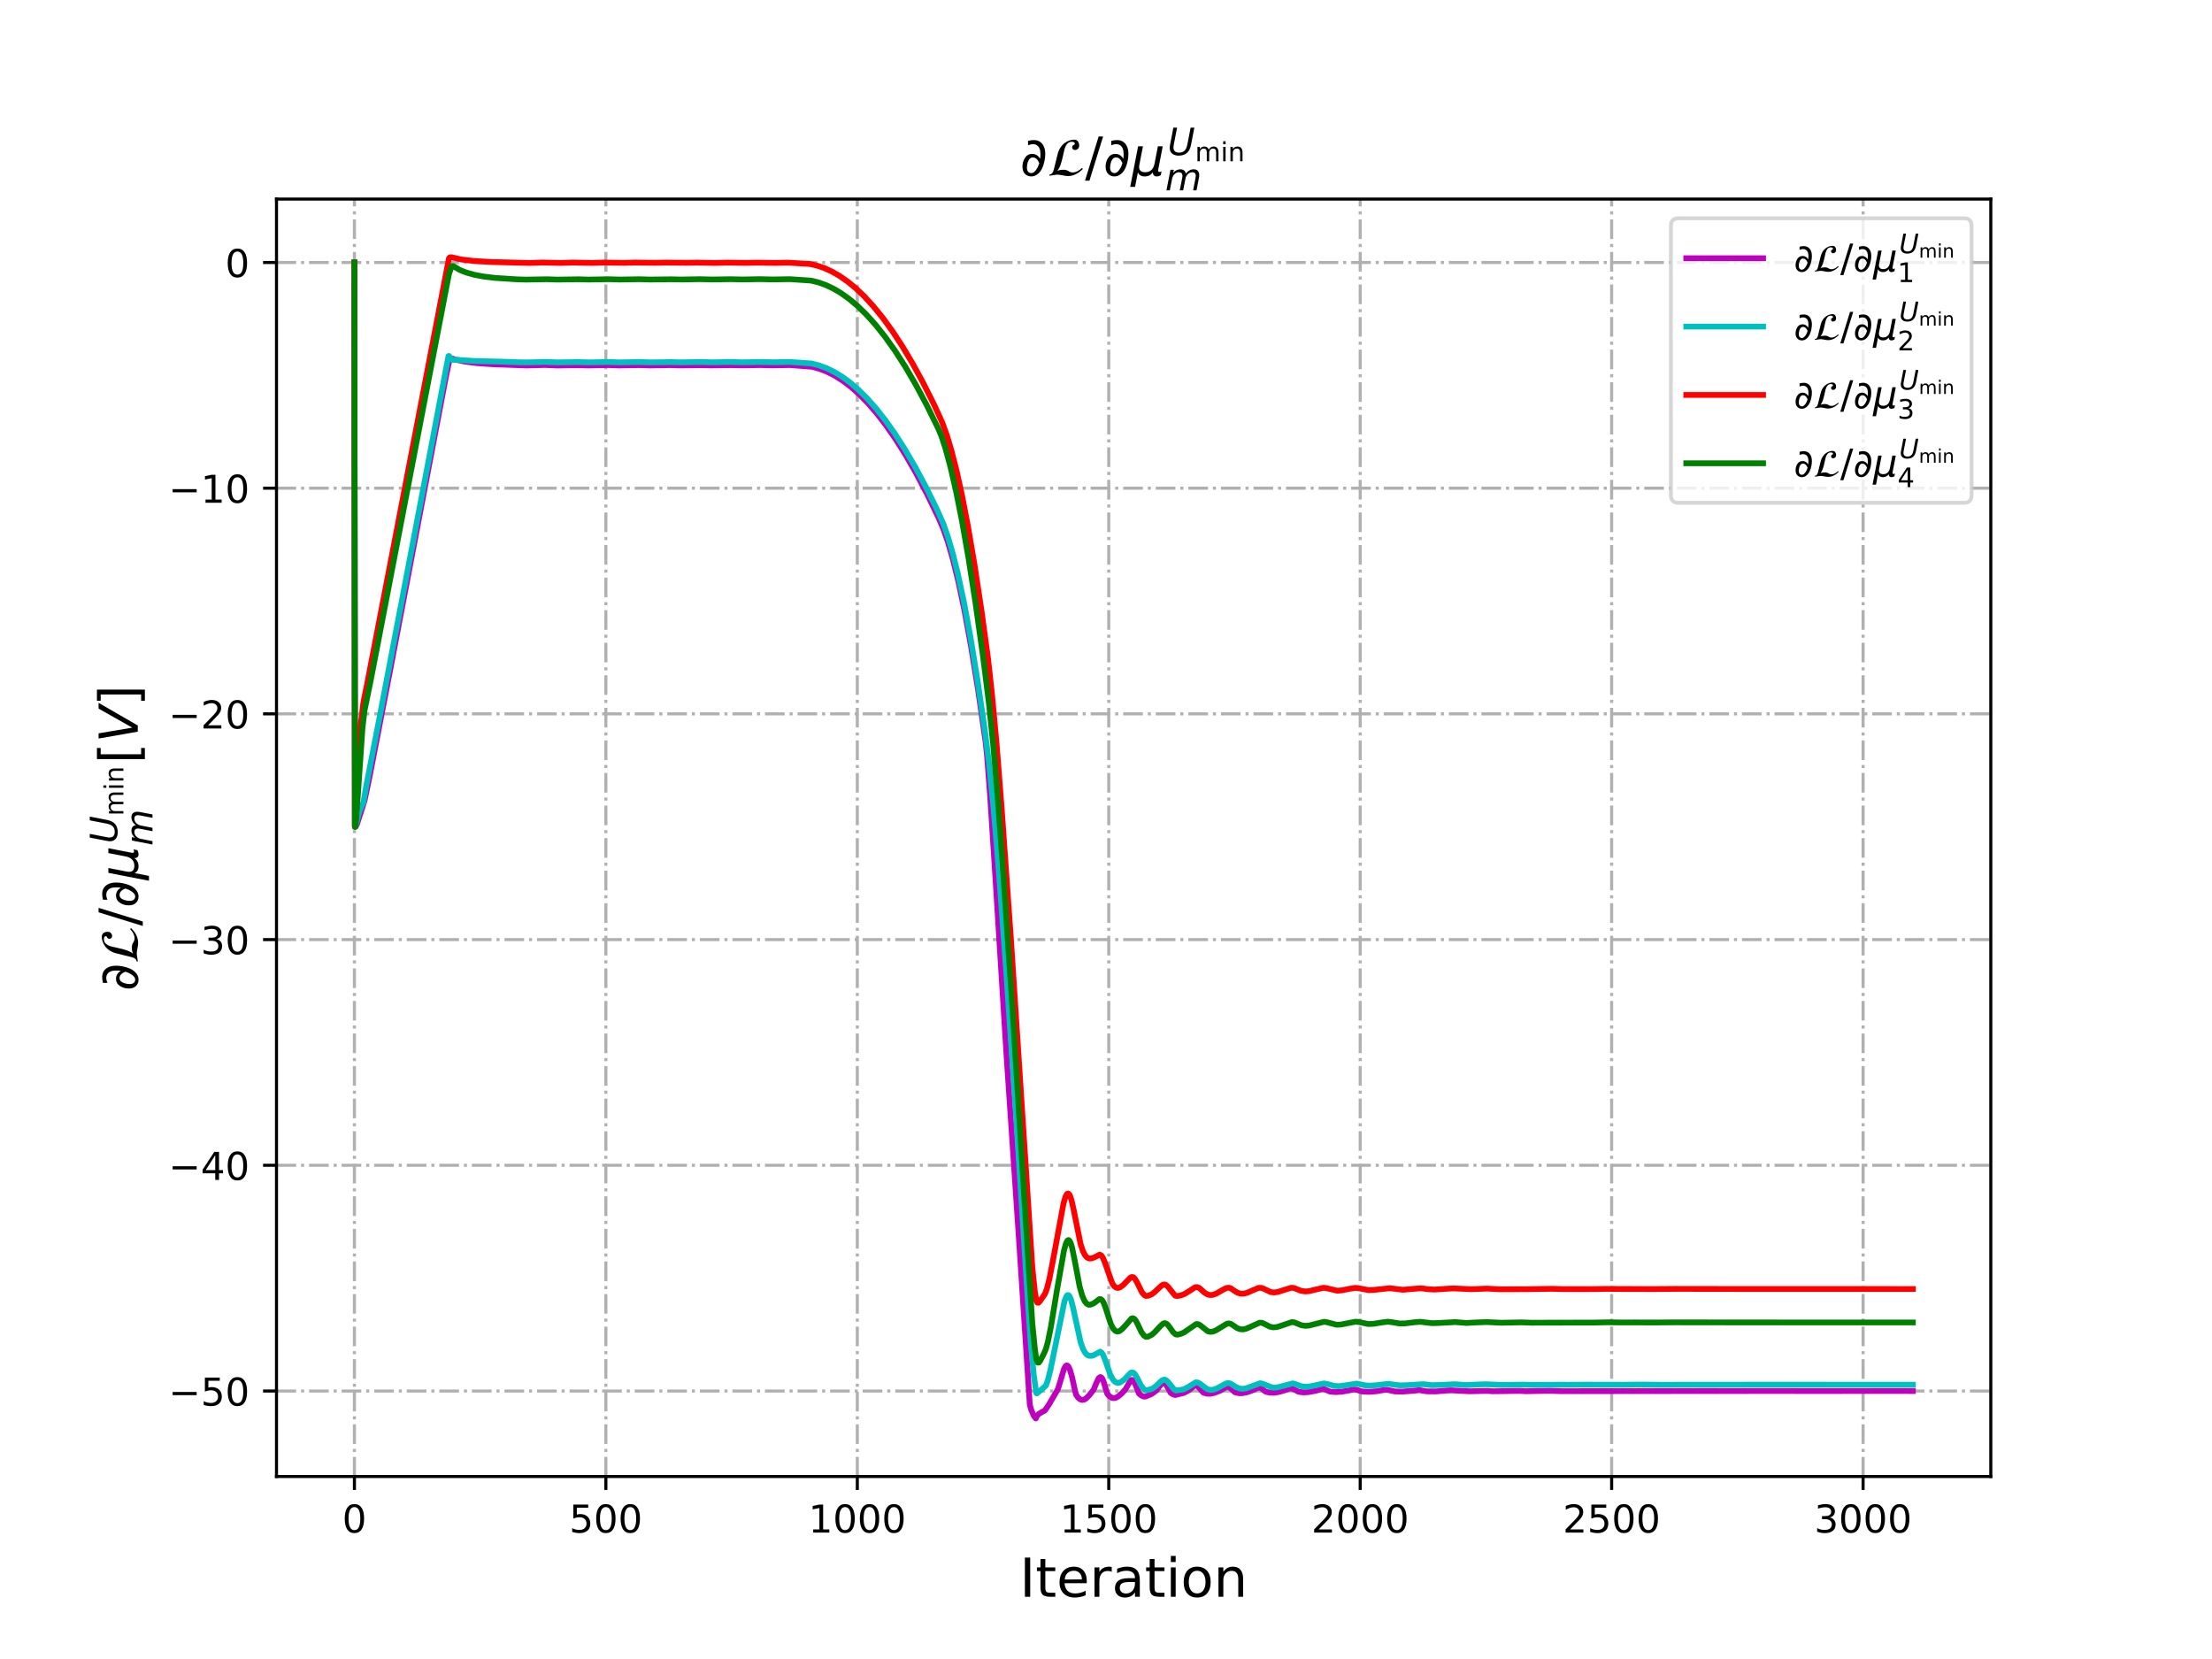 <?xml version="1.0" encoding="utf-8" standalone="no"?>
<!DOCTYPE svg PUBLIC "-//W3C//DTD SVG 1.1//EN"
  "http://www.w3.org/Graphics/SVG/1.1/DTD/svg11.dtd">
<!-- Created with matplotlib (http://matplotlib.org/) -->
<svg height="432pt" version="1.1" viewBox="0 0 576 432" width="576pt" xmlns="http://www.w3.org/2000/svg" xmlns:xlink="http://www.w3.org/1999/xlink">
 <defs>
  <style type="text/css">
*{stroke-linecap:butt;stroke-linejoin:round;}
  </style>
 </defs>
 <g id="figure_1">
  <g id="patch_1">
   <path d="M 0 432 
L 576 432 
L 576 0 
L 0 0 
z
" style="fill:#ffffff;"/>
  </g>
  <g id="axes_1">
   <g id="patch_2">
    <path d="M 72 384.48 
L 518.4 384.48 
L 518.4 51.84 
L 72 51.84 
z
" style="fill:#ffffff;"/>
   </g>
   <g id="matplotlib.axis_1">
    <g id="xtick_1">
     <g id="line2d_1">
      <path clip-path="url(#p78c6c0360f)" d="M 92.291 384.48 
L 92.291 51.84 
" style="fill:none;stroke:#b0b0b0;stroke-dasharray:5.12,1.28,0.8,1.28;stroke-dashoffset:0;stroke-width:0.8;"/>
     </g>
     <g id="line2d_2">
      <defs>
       <path d="M 0 0 
L 0 3.5 
" id="m668cb72a82" style="stroke:#000000;stroke-width:0.8;"/>
      </defs>
      <g>
       <use style="stroke:#000000;stroke-width:0.8;" x="92.291" xlink:href="#m668cb72a82" y="384.48"/>
      </g>
     </g>
     <g id="text_1">
      <!-- 0 -->
      <defs>
       <path d="M 31.781 66.406 
Q 24.172 66.406 20.328 58.906 
Q 16.5 51.422 16.5 36.375 
Q 16.5 21.391 20.328 13.891 
Q 24.172 6.391 31.781 6.391 
Q 39.453 6.391 43.281 13.891 
Q 47.125 21.391 47.125 36.375 
Q 47.125 51.422 43.281 58.906 
Q 39.453 66.406 31.781 66.406 
z
M 31.781 74.219 
Q 44.047 74.219 50.516 64.516 
Q 56.984 54.828 56.984 36.375 
Q 56.984 17.969 50.516 8.266 
Q 44.047 -1.422 31.781 -1.422 
Q 19.531 -1.422 13.062 8.266 
Q 6.594 17.969 6.594 36.375 
Q 6.594 54.828 13.062 64.516 
Q 19.531 74.219 31.781 74.219 
z
" id="DejaVuSans-30"/>
      </defs>
      <g transform="translate(89.11 399.078)scale(0.1 -0.1)">
       <use xlink:href="#DejaVuSans-30"/>
      </g>
     </g>
    </g>
    <g id="xtick_2">
     <g id="line2d_3">
      <path clip-path="url(#p78c6c0360f)" d="M 157.767 384.48 
L 157.767 51.84 
" style="fill:none;stroke:#b0b0b0;stroke-dasharray:5.12,1.28,0.8,1.28;stroke-dashoffset:0;stroke-width:0.8;"/>
     </g>
     <g id="line2d_4">
      <g>
       <use style="stroke:#000000;stroke-width:0.8;" x="157.767" xlink:href="#m668cb72a82" y="384.48"/>
      </g>
     </g>
     <g id="text_2">
      <!-- 500 -->
      <defs>
       <path d="M 10.797 72.906 
L 49.516 72.906 
L 49.516 64.594 
L 19.828 64.594 
L 19.828 46.734 
Q 21.969 47.469 24.109 47.828 
Q 26.266 48.188 28.422 48.188 
Q 40.625 48.188 47.75 41.5 
Q 54.891 34.812 54.891 23.391 
Q 54.891 11.625 47.562 5.094 
Q 40.234 -1.422 26.906 -1.422 
Q 22.312 -1.422 17.547 -0.641 
Q 12.797 0.141 7.719 1.703 
L 7.719 11.625 
Q 12.109 9.234 16.797 8.062 
Q 21.484 6.891 26.703 6.891 
Q 35.156 6.891 40.078 11.328 
Q 45.016 15.766 45.016 23.391 
Q 45.016 31 40.078 35.438 
Q 35.156 39.891 26.703 39.891 
Q 22.75 39.891 18.812 39.016 
Q 14.891 38.141 10.797 36.281 
z
" id="DejaVuSans-35"/>
      </defs>
      <g transform="translate(148.223 399.078)scale(0.1 -0.1)">
       <use xlink:href="#DejaVuSans-35"/>
       <use x="63.623" xlink:href="#DejaVuSans-30"/>
       <use x="127.246" xlink:href="#DejaVuSans-30"/>
      </g>
     </g>
    </g>
    <g id="xtick_3">
     <g id="line2d_5">
      <path clip-path="url(#p78c6c0360f)" d="M 223.242 384.48 
L 223.242 51.84 
" style="fill:none;stroke:#b0b0b0;stroke-dasharray:5.12,1.28,0.8,1.28;stroke-dashoffset:0;stroke-width:0.8;"/>
     </g>
     <g id="line2d_6">
      <g>
       <use style="stroke:#000000;stroke-width:0.8;" x="223.242" xlink:href="#m668cb72a82" y="384.48"/>
      </g>
     </g>
     <g id="text_3">
      <!-- 1000 -->
      <defs>
       <path d="M 12.406 8.297 
L 28.516 8.297 
L 28.516 63.922 
L 10.984 60.406 
L 10.984 69.391 
L 28.422 72.906 
L 38.281 72.906 
L 38.281 8.297 
L 54.391 8.297 
L 54.391 0 
L 12.406 0 
z
" id="DejaVuSans-31"/>
      </defs>
      <g transform="translate(210.517 399.078)scale(0.1 -0.1)">
       <use xlink:href="#DejaVuSans-31"/>
       <use x="63.623" xlink:href="#DejaVuSans-30"/>
       <use x="127.246" xlink:href="#DejaVuSans-30"/>
       <use x="190.869" xlink:href="#DejaVuSans-30"/>
      </g>
     </g>
    </g>
    <g id="xtick_4">
     <g id="line2d_7">
      <path clip-path="url(#p78c6c0360f)" d="M 288.718 384.48 
L 288.718 51.84 
" style="fill:none;stroke:#b0b0b0;stroke-dasharray:5.12,1.28,0.8,1.28;stroke-dashoffset:0;stroke-width:0.8;"/>
     </g>
     <g id="line2d_8">
      <g>
       <use style="stroke:#000000;stroke-width:0.8;" x="288.718" xlink:href="#m668cb72a82" y="384.48"/>
      </g>
     </g>
     <g id="text_4">
      <!-- 1500 -->
      <g transform="translate(275.993 399.078)scale(0.1 -0.1)">
       <use xlink:href="#DejaVuSans-31"/>
       <use x="63.623" xlink:href="#DejaVuSans-35"/>
       <use x="127.246" xlink:href="#DejaVuSans-30"/>
       <use x="190.869" xlink:href="#DejaVuSans-30"/>
      </g>
     </g>
    </g>
    <g id="xtick_5">
     <g id="line2d_9">
      <path clip-path="url(#p78c6c0360f)" d="M 354.194 384.48 
L 354.194 51.84 
" style="fill:none;stroke:#b0b0b0;stroke-dasharray:5.12,1.28,0.8,1.28;stroke-dashoffset:0;stroke-width:0.8;"/>
     </g>
     <g id="line2d_10">
      <g>
       <use style="stroke:#000000;stroke-width:0.8;" x="354.194" xlink:href="#m668cb72a82" y="384.48"/>
      </g>
     </g>
     <g id="text_5">
      <!-- 2000 -->
      <defs>
       <path d="M 19.188 8.297 
L 53.609 8.297 
L 53.609 0 
L 7.328 0 
L 7.328 8.297 
Q 12.938 14.109 22.625 23.891 
Q 32.328 33.688 34.812 36.531 
Q 39.547 41.844 41.422 45.531 
Q 43.312 49.219 43.312 52.781 
Q 43.312 58.594 39.234 62.25 
Q 35.156 65.922 28.609 65.922 
Q 23.969 65.922 18.812 64.312 
Q 13.672 62.703 7.812 59.422 
L 7.812 69.391 
Q 13.766 71.781 18.938 73 
Q 24.125 74.219 28.422 74.219 
Q 39.75 74.219 46.484 68.547 
Q 53.219 62.891 53.219 53.422 
Q 53.219 48.922 51.531 44.891 
Q 49.859 40.875 45.406 35.406 
Q 44.188 33.984 37.641 27.219 
Q 31.109 20.453 19.188 8.297 
z
" id="DejaVuSans-32"/>
      </defs>
      <g transform="translate(341.469 399.078)scale(0.1 -0.1)">
       <use xlink:href="#DejaVuSans-32"/>
       <use x="63.623" xlink:href="#DejaVuSans-30"/>
       <use x="127.246" xlink:href="#DejaVuSans-30"/>
       <use x="190.869" xlink:href="#DejaVuSans-30"/>
      </g>
     </g>
    </g>
    <g id="xtick_6">
     <g id="line2d_11">
      <path clip-path="url(#p78c6c0360f)" d="M 419.669 384.48 
L 419.669 51.84 
" style="fill:none;stroke:#b0b0b0;stroke-dasharray:5.12,1.28,0.8,1.28;stroke-dashoffset:0;stroke-width:0.8;"/>
     </g>
     <g id="line2d_12">
      <g>
       <use style="stroke:#000000;stroke-width:0.8;" x="419.669" xlink:href="#m668cb72a82" y="384.48"/>
      </g>
     </g>
     <g id="text_6">
      <!-- 2500 -->
      <g transform="translate(406.944 399.078)scale(0.1 -0.1)">
       <use xlink:href="#DejaVuSans-32"/>
       <use x="63.623" xlink:href="#DejaVuSans-35"/>
       <use x="127.246" xlink:href="#DejaVuSans-30"/>
       <use x="190.869" xlink:href="#DejaVuSans-30"/>
      </g>
     </g>
    </g>
    <g id="xtick_7">
     <g id="line2d_13">
      <path clip-path="url(#p78c6c0360f)" d="M 485.145 384.48 
L 485.145 51.84 
" style="fill:none;stroke:#b0b0b0;stroke-dasharray:5.12,1.28,0.8,1.28;stroke-dashoffset:0;stroke-width:0.8;"/>
     </g>
     <g id="line2d_14">
      <g>
       <use style="stroke:#000000;stroke-width:0.8;" x="485.145" xlink:href="#m668cb72a82" y="384.48"/>
      </g>
     </g>
     <g id="text_7">
      <!-- 3000 -->
      <defs>
       <path d="M 40.578 39.312 
Q 47.656 37.797 51.625 33 
Q 55.609 28.219 55.609 21.188 
Q 55.609 10.406 48.188 4.484 
Q 40.766 -1.422 27.094 -1.422 
Q 22.516 -1.422 17.656 -0.516 
Q 12.797 0.391 7.625 2.203 
L 7.625 11.719 
Q 11.719 9.328 16.594 8.109 
Q 21.484 6.891 26.812 6.891 
Q 36.078 6.891 40.938 10.547 
Q 45.797 14.203 45.797 21.188 
Q 45.797 27.641 41.281 31.266 
Q 36.766 34.906 28.719 34.906 
L 20.219 34.906 
L 20.219 43.016 
L 29.109 43.016 
Q 36.375 43.016 40.234 45.922 
Q 44.094 48.828 44.094 54.297 
Q 44.094 59.906 40.109 62.906 
Q 36.141 65.922 28.719 65.922 
Q 24.656 65.922 20.016 65.031 
Q 15.375 64.156 9.812 62.312 
L 9.812 71.094 
Q 15.438 72.656 20.344 73.438 
Q 25.25 74.219 29.594 74.219 
Q 40.828 74.219 47.359 69.109 
Q 53.906 64.016 53.906 55.328 
Q 53.906 49.266 50.438 45.094 
Q 46.969 40.922 40.578 39.312 
z
" id="DejaVuSans-33"/>
      </defs>
      <g transform="translate(472.42 399.078)scale(0.1 -0.1)">
       <use xlink:href="#DejaVuSans-33"/>
       <use x="63.623" xlink:href="#DejaVuSans-30"/>
       <use x="127.246" xlink:href="#DejaVuSans-30"/>
       <use x="190.869" xlink:href="#DejaVuSans-30"/>
      </g>
     </g>
    </g>
    <g id="text_8">
     <!-- Iteration -->
     <defs>
      <path d="M 9.812 72.906 
L 19.672 72.906 
L 19.672 0 
L 9.812 0 
z
" id="DejaVuSans-49"/>
      <path d="M 18.312 70.219 
L 18.312 54.688 
L 36.812 54.688 
L 36.812 47.703 
L 18.312 47.703 
L 18.312 18.016 
Q 18.312 11.328 20.141 9.422 
Q 21.969 7.516 27.594 7.516 
L 36.812 7.516 
L 36.812 0 
L 27.594 0 
Q 17.188 0 13.234 3.875 
Q 9.281 7.766 9.281 18.016 
L 9.281 47.703 
L 2.688 47.703 
L 2.688 54.688 
L 9.281 54.688 
L 9.281 70.219 
z
" id="DejaVuSans-74"/>
      <path d="M 56.203 29.594 
L 56.203 25.203 
L 14.891 25.203 
Q 15.484 15.922 20.484 11.062 
Q 25.484 6.203 34.422 6.203 
Q 39.594 6.203 44.453 7.469 
Q 49.312 8.734 54.109 11.281 
L 54.109 2.781 
Q 49.266 0.734 44.188 -0.344 
Q 39.109 -1.422 33.891 -1.422 
Q 20.797 -1.422 13.156 6.188 
Q 5.516 13.812 5.516 26.812 
Q 5.516 40.234 12.766 48.109 
Q 20.016 56 32.328 56 
Q 43.359 56 49.781 48.891 
Q 56.203 41.797 56.203 29.594 
z
M 47.219 32.234 
Q 47.125 39.594 43.094 43.984 
Q 39.062 48.391 32.422 48.391 
Q 24.906 48.391 20.391 44.141 
Q 15.875 39.891 15.188 32.172 
z
" id="DejaVuSans-65"/>
      <path d="M 41.109 46.297 
Q 39.594 47.172 37.812 47.578 
Q 36.031 48 33.891 48 
Q 26.266 48 22.188 43.047 
Q 18.109 38.094 18.109 28.812 
L 18.109 0 
L 9.078 0 
L 9.078 54.688 
L 18.109 54.688 
L 18.109 46.188 
Q 20.953 51.172 25.484 53.578 
Q 30.031 56 36.531 56 
Q 37.453 56 38.578 55.875 
Q 39.703 55.766 41.062 55.516 
z
" id="DejaVuSans-72"/>
      <path d="M 34.281 27.484 
Q 23.391 27.484 19.188 25 
Q 14.984 22.516 14.984 16.5 
Q 14.984 11.719 18.141 8.906 
Q 21.297 6.109 26.703 6.109 
Q 34.188 6.109 38.703 11.406 
Q 43.219 16.703 43.219 25.484 
L 43.219 27.484 
z
M 52.203 31.203 
L 52.203 0 
L 43.219 0 
L 43.219 8.297 
Q 40.141 3.328 35.547 0.953 
Q 30.953 -1.422 24.312 -1.422 
Q 15.922 -1.422 10.953 3.297 
Q 6 8.016 6 15.922 
Q 6 25.141 12.172 29.828 
Q 18.359 34.516 30.609 34.516 
L 43.219 34.516 
L 43.219 35.406 
Q 43.219 41.609 39.141 45 
Q 35.062 48.391 27.688 48.391 
Q 23 48.391 18.547 47.266 
Q 14.109 46.141 10.016 43.891 
L 10.016 52.203 
Q 14.938 54.109 19.578 55.047 
Q 24.219 56 28.609 56 
Q 40.484 56 46.344 49.844 
Q 52.203 43.703 52.203 31.203 
z
" id="DejaVuSans-61"/>
      <path d="M 9.422 54.688 
L 18.406 54.688 
L 18.406 0 
L 9.422 0 
z
M 9.422 75.984 
L 18.406 75.984 
L 18.406 64.594 
L 9.422 64.594 
z
" id="DejaVuSans-69"/>
      <path d="M 30.609 48.391 
Q 23.391 48.391 19.188 42.75 
Q 14.984 37.109 14.984 27.297 
Q 14.984 17.484 19.156 11.844 
Q 23.344 6.203 30.609 6.203 
Q 37.797 6.203 41.984 11.859 
Q 46.188 17.531 46.188 27.297 
Q 46.188 37.016 41.984 42.703 
Q 37.797 48.391 30.609 48.391 
z
M 30.609 56 
Q 42.328 56 49.016 48.375 
Q 55.719 40.766 55.719 27.297 
Q 55.719 13.875 49.016 6.219 
Q 42.328 -1.422 30.609 -1.422 
Q 18.844 -1.422 12.172 6.219 
Q 5.516 13.875 5.516 27.297 
Q 5.516 40.766 12.172 48.375 
Q 18.844 56 30.609 56 
z
" id="DejaVuSans-6f"/>
      <path d="M 54.891 33.016 
L 54.891 0 
L 45.906 0 
L 45.906 32.719 
Q 45.906 40.484 42.875 44.328 
Q 39.844 48.188 33.797 48.188 
Q 26.516 48.188 22.312 43.547 
Q 18.109 38.922 18.109 30.906 
L 18.109 0 
L 9.078 0 
L 9.078 54.688 
L 18.109 54.688 
L 18.109 46.188 
Q 21.344 51.125 25.703 53.562 
Q 30.078 56 35.797 56 
Q 45.219 56 50.047 50.172 
Q 54.891 44.344 54.891 33.016 
z
" id="DejaVuSans-6e"/>
     </defs>
     <g transform="translate(265.508 415.796)scale(0.14 -0.14)">
      <use xlink:href="#DejaVuSans-49"/>
      <use x="29.492" xlink:href="#DejaVuSans-74"/>
      <use x="68.701" xlink:href="#DejaVuSans-65"/>
      <use x="130.225" xlink:href="#DejaVuSans-72"/>
      <use x="171.338" xlink:href="#DejaVuSans-61"/>
      <use x="232.617" xlink:href="#DejaVuSans-74"/>
      <use x="271.826" xlink:href="#DejaVuSans-69"/>
      <use x="299.609" xlink:href="#DejaVuSans-6f"/>
      <use x="360.791" xlink:href="#DejaVuSans-6e"/>
     </g>
    </g>
   </g>
   <g id="matplotlib.axis_2">
    <g id="ytick_1">
     <g id="line2d_15">
      <path clip-path="url(#p78c6c0360f)" d="M 72 362.215 
L 518.4 362.215 
" style="fill:none;stroke:#b0b0b0;stroke-dasharray:5.12,1.28,0.8,1.28;stroke-dashoffset:0;stroke-width:0.8;"/>
     </g>
     <g id="line2d_16">
      <defs>
       <path d="M 0 0 
L -3.5 0 
" id="m432532c212" style="stroke:#000000;stroke-width:0.8;"/>
      </defs>
      <g>
       <use style="stroke:#000000;stroke-width:0.8;" x="72" xlink:href="#m432532c212" y="362.215"/>
      </g>
     </g>
     <g id="text_9">
      <!-- −50 -->
      <defs>
       <path d="M 10.594 35.5 
L 73.188 35.5 
L 73.188 27.203 
L 10.594 27.203 
z
" id="DejaVuSans-2212"/>
      </defs>
      <g transform="translate(43.895 366.014)scale(0.1 -0.1)">
       <use xlink:href="#DejaVuSans-2212"/>
       <use x="83.789" xlink:href="#DejaVuSans-35"/>
       <use x="147.412" xlink:href="#DejaVuSans-30"/>
      </g>
     </g>
    </g>
    <g id="ytick_2">
     <g id="line2d_17">
      <path clip-path="url(#p78c6c0360f)" d="M 72 303.441 
L 518.4 303.441 
" style="fill:none;stroke:#b0b0b0;stroke-dasharray:5.12,1.28,0.8,1.28;stroke-dashoffset:0;stroke-width:0.8;"/>
     </g>
     <g id="line2d_18">
      <g>
       <use style="stroke:#000000;stroke-width:0.8;" x="72" xlink:href="#m432532c212" y="303.441"/>
      </g>
     </g>
     <g id="text_10">
      <!-- −40 -->
      <defs>
       <path d="M 37.797 64.312 
L 12.891 25.391 
L 37.797 25.391 
z
M 35.203 72.906 
L 47.609 72.906 
L 47.609 25.391 
L 58.016 25.391 
L 58.016 17.188 
L 47.609 17.188 
L 47.609 0 
L 37.797 0 
L 37.797 17.188 
L 4.891 17.188 
L 4.891 26.703 
z
" id="DejaVuSans-34"/>
      </defs>
      <g transform="translate(43.895 307.24)scale(0.1 -0.1)">
       <use xlink:href="#DejaVuSans-2212"/>
       <use x="83.789" xlink:href="#DejaVuSans-34"/>
       <use x="147.412" xlink:href="#DejaVuSans-30"/>
      </g>
     </g>
    </g>
    <g id="ytick_3">
     <g id="line2d_19">
      <path clip-path="url(#p78c6c0360f)" d="M 72 244.667 
L 518.4 244.667 
" style="fill:none;stroke:#b0b0b0;stroke-dasharray:5.12,1.28,0.8,1.28;stroke-dashoffset:0;stroke-width:0.8;"/>
     </g>
     <g id="line2d_20">
      <g>
       <use style="stroke:#000000;stroke-width:0.8;" x="72" xlink:href="#m432532c212" y="244.667"/>
      </g>
     </g>
     <g id="text_11">
      <!-- −30 -->
      <g transform="translate(43.895 248.466)scale(0.1 -0.1)">
       <use xlink:href="#DejaVuSans-2212"/>
       <use x="83.789" xlink:href="#DejaVuSans-33"/>
       <use x="147.412" xlink:href="#DejaVuSans-30"/>
      </g>
     </g>
    </g>
    <g id="ytick_4">
     <g id="line2d_21">
      <path clip-path="url(#p78c6c0360f)" d="M 72 185.893 
L 518.4 185.893 
" style="fill:none;stroke:#b0b0b0;stroke-dasharray:5.12,1.28,0.8,1.28;stroke-dashoffset:0;stroke-width:0.8;"/>
     </g>
     <g id="line2d_22">
      <g>
       <use style="stroke:#000000;stroke-width:0.8;" x="72" xlink:href="#m432532c212" y="185.893"/>
      </g>
     </g>
     <g id="text_12">
      <!-- −20 -->
      <g transform="translate(43.895 189.692)scale(0.1 -0.1)">
       <use xlink:href="#DejaVuSans-2212"/>
       <use x="83.789" xlink:href="#DejaVuSans-32"/>
       <use x="147.412" xlink:href="#DejaVuSans-30"/>
      </g>
     </g>
    </g>
    <g id="ytick_5">
     <g id="line2d_23">
      <path clip-path="url(#p78c6c0360f)" d="M 72 127.119 
L 518.4 127.119 
" style="fill:none;stroke:#b0b0b0;stroke-dasharray:5.12,1.28,0.8,1.28;stroke-dashoffset:0;stroke-width:0.8;"/>
     </g>
     <g id="line2d_24">
      <g>
       <use style="stroke:#000000;stroke-width:0.8;" x="72" xlink:href="#m432532c212" y="127.119"/>
      </g>
     </g>
     <g id="text_13">
      <!-- −10 -->
      <g transform="translate(43.895 130.918)scale(0.1 -0.1)">
       <use xlink:href="#DejaVuSans-2212"/>
       <use x="83.789" xlink:href="#DejaVuSans-31"/>
       <use x="147.412" xlink:href="#DejaVuSans-30"/>
      </g>
     </g>
    </g>
    <g id="ytick_6">
     <g id="line2d_25">
      <path clip-path="url(#p78c6c0360f)" d="M 72 68.345 
L 518.4 68.345 
" style="fill:none;stroke:#b0b0b0;stroke-dasharray:5.12,1.28,0.8,1.28;stroke-dashoffset:0;stroke-width:0.8;"/>
     </g>
     <g id="line2d_26">
      <g>
       <use style="stroke:#000000;stroke-width:0.8;" x="72" xlink:href="#m432532c212" y="68.345"/>
      </g>
     </g>
     <g id="text_14">
      <!-- 0 -->
      <g transform="translate(58.638 72.145)scale(0.1 -0.1)">
       <use xlink:href="#DejaVuSans-30"/>
      </g>
     </g>
    </g>
    <g id="text_15">
     <!-- $\partial \mathcal{L}/ \partial \mu^{U_{\mathrm{min}}}_{m}[V]$ -->
     <defs>
      <path d="M 21.344 -1.422 
Q 14.453 -1.422 9.969 2.734 
Q 4.641 7.672 4.641 16.609 
Q 4.641 25.875 9.328 33.109 
Q 14.156 40.531 22.859 40.531 
Q 28.562 40.531 33.062 36.969 
Q 35.688 34.859 37.5 31.344 
Q 38.141 35.297 38.141 39.797 
Q 38.141 46.391 36.578 50.203 
Q 33.109 58.641 23.922 58.641 
Q 20.453 58.641 15.094 56.5 
L 15.094 64.703 
Q 20.75 66.219 25.828 66.219 
Q 38.922 66.219 44.484 54.203 
Q 47.078 48.531 47.078 40.094 
Q 47.078 34.578 45.844 28.172 
Q 42.781 12.156 34.812 4.547 
Q 28.562 -1.422 21.344 -1.422 
z
M 12.984 15.141 
Q 12.984 10.25 15.141 7.625 
Q 17.438 4.828 20.953 4.828 
Q 24.078 4.828 26.562 7.031 
Q 30.078 10.062 32.672 14.984 
Q 34.812 19.047 35.891 23.391 
Q 31.547 33.891 24.031 33.891 
Q 17.578 33.891 14.75 25.391 
Q 12.984 20.125 12.984 15.141 
z
" id="DejaVuSans-2202"/>
      <path d="M 63.594 14.297 
L 65.297 12.5 
Q 52.297 -0.703 37.703 -0.703 
Q 33.703 -0.703 28.906 0.406 
Q 21.797 1.906 17.906 1.906 
Q 15.703 1.906 10.5 0.953 
Q 5.297 0 3 0 
L 3.594 2.406 
Q 9.094 2.406 11.406 11.703 
L 18.406 40.094 
Q 20.094 47 23.688 52.391 
Q 27.297 57.797 31.641 60.844 
Q 36 63.906 40.391 65.453 
Q 44.797 67 48.797 67 
Q 53.797 67 56.141 63.797 
Q 58.5 60.594 58.5 56 
Q 58.5 52.297 56.141 50 
Q 53.797 47.703 50.406 47.703 
Q 48.203 47.703 46.797 49.203 
Q 45.406 50.703 45.406 52.797 
Q 45.406 54.406 46.203 55.5 
Q 47 56.594 47.891 56.938 
Q 48.797 57.297 49.594 57.891 
Q 50.406 58.5 50.406 59.203 
Q 50.406 63 44.594 63 
Q 39.406 63 36.094 59.141 
Q 32.797 55.297 31.094 48.938 
Q 29.406 42.594 28.047 35.688 
Q 26.703 28.797 24.203 21.297 
Q 21.703 13.797 18.094 9.203 
L 18.094 8.797 
Q 21.297 11 29.5 11 
Q 34.797 11 38.438 8.5 
Q 42.094 6 46.297 6 
Q 54.797 6 63.594 14.297 
z
" id="STIXNonUnicode-Italic-e238"/>
      <path d="M 25.391 72.906 
L 33.688 72.906 
L 8.297 -9.281 
L 0 -9.281 
z
" id="DejaVuSans-2f"/>
      <path d="M -1.312 -20.797 
L 13.375 54.688 
L 22.406 54.688 
L 15.766 20.656 
Q 15.578 19.625 15.422 18.359 
Q 15.281 17.094 15.281 15.828 
Q 15.281 11.281 18.141 8.828 
Q 21 6.391 26.312 6.391 
Q 33.547 6.391 37.984 10.484 
Q 42.438 14.594 44 22.797 
L 50.203 54.688 
L 59.188 54.688 
L 51.031 12.641 
Q 50.828 11.719 50.75 11.031 
Q 50.688 10.359 50.688 9.812 
Q 50.688 8.297 51.297 7.594 
Q 51.906 6.891 53.219 6.891 
Q 53.719 6.891 54.562 7.125 
Q 55.422 7.375 56.984 8.016 
L 55.609 0.781 
Q 53.469 -0.297 51.516 -0.859 
Q 49.562 -1.422 47.703 -1.422 
Q 44.484 -1.422 42.656 0.625 
Q 40.828 2.688 40.828 6.297 
Q 38.094 2.391 34.297 0.484 
Q 30.516 -1.422 25.391 -1.422 
Q 20.844 -1.422 17.453 0.672 
Q 14.062 2.781 12.984 6.203 
L 7.719 -20.797 
z
" id="DejaVuSans-Oblique-3bc"/>
      <path d="M 15.484 72.906 
L 25.391 72.906 
L 16.797 28.609 
Q 16.266 25.641 16.047 23.703 
Q 15.828 21.781 15.828 20.312 
Q 15.828 13.578 19.578 10.078 
Q 23.344 6.594 30.609 6.594 
Q 40.047 6.594 45.281 11.766 
Q 50.531 16.938 52.781 28.609 
L 61.375 72.906 
L 71.297 72.906 
L 62.5 27.391 
Q 59.625 12.641 51.562 5.609 
Q 43.5 -1.422 29.5 -1.422 
Q 18.562 -1.422 12.188 4.078 
Q 5.812 9.578 5.812 19 
Q 5.812 20.703 6.047 22.828 
Q 6.297 24.953 6.781 27.391 
z
" id="DejaVuSans-Oblique-55"/>
      <path d="M 52 44.188 
Q 55.375 50.25 60.062 53.125 
Q 64.75 56 71.094 56 
Q 79.641 56 84.281 50.016 
Q 88.922 44.047 88.922 33.016 
L 88.922 0 
L 79.891 0 
L 79.891 32.719 
Q 79.891 40.578 77.094 44.375 
Q 74.312 48.188 68.609 48.188 
Q 61.625 48.188 57.562 43.547 
Q 53.516 38.922 53.516 30.906 
L 53.516 0 
L 44.484 0 
L 44.484 32.719 
Q 44.484 40.625 41.703 44.406 
Q 38.922 48.188 33.109 48.188 
Q 26.219 48.188 22.156 43.531 
Q 18.109 38.875 18.109 30.906 
L 18.109 0 
L 9.078 0 
L 9.078 54.688 
L 18.109 54.688 
L 18.109 46.188 
Q 21.188 51.219 25.484 53.609 
Q 29.781 56 35.688 56 
Q 41.656 56 45.828 52.969 
Q 50 49.953 52 44.188 
z
" id="DejaVuSans-6d"/>
      <path d="M 89.797 33.016 
L 83.406 0 
L 74.422 0 
L 80.719 32.719 
Q 81.109 34.812 81.297 36.328 
Q 81.5 37.844 81.5 38.922 
Q 81.5 43.312 79.047 45.75 
Q 76.609 48.188 72.219 48.188 
Q 65.672 48.188 60.547 43.281 
Q 55.422 38.375 53.906 30.516 
L 47.906 0 
L 38.922 0 
L 45.312 32.719 
Q 45.703 34.516 45.891 36.047 
Q 46.094 37.594 46.094 38.812 
Q 46.094 43.266 43.656 45.719 
Q 41.219 48.188 36.922 48.188 
Q 30.281 48.188 25.141 43.281 
Q 20.016 38.375 18.5 30.516 
L 12.5 0 
L 3.516 0 
L 14.203 54.688 
L 23.188 54.688 
L 21.484 46.188 
Q 25.141 50.984 30.047 53.484 
Q 34.969 56 40.578 56 
Q 46.531 56 50.359 52.875 
Q 54.203 49.75 54.984 44.188 
Q 59.078 49.953 64.469 52.969 
Q 69.875 56 75.875 56 
Q 82.906 56 86.734 51.953 
Q 90.578 47.906 90.578 40.484 
Q 90.578 38.875 90.375 36.938 
Q 90.188 35.016 89.797 33.016 
z
" id="DejaVuSans-Oblique-6d"/>
      <path d="M 8.594 75.984 
L 29.297 75.984 
L 29.297 69 
L 17.578 69 
L 17.578 -6.203 
L 29.297 -6.203 
L 29.297 -13.188 
L 8.594 -13.188 
z
" id="DejaVuSans-5b"/>
      <path d="M 20.609 0 
L 7.812 72.906 
L 17.484 72.906 
L 28.078 10.203 
L 63.484 72.906 
L 74.219 72.906 
L 32.078 0 
z
" id="DejaVuSans-Oblique-56"/>
      <path d="M 30.422 75.984 
L 30.422 -13.188 
L 9.719 -13.188 
L 9.719 -6.203 
L 21.391 -6.203 
L 21.391 69 
L 9.719 69 
L 9.719 75.984 
z
" id="DejaVuSans-5d"/>
     </defs>
     <g transform="translate(35.975 258.06)rotate(-90)scale(0.14 -0.14)">
      <use transform="translate(0 0.684)" xlink:href="#DejaVuSans-2202"/>
      <use transform="translate(51.709 0.684)" xlink:href="#STIXNonUnicode-Italic-e238"/>
      <use transform="translate(121.009 0.684)" xlink:href="#DejaVuSans-2f"/>
      <use transform="translate(154.7 0.684)" xlink:href="#DejaVuSans-2202"/>
      <use transform="translate(206.409 0.684)" xlink:href="#DejaVuSans-Oblique-3bc"/>
      <use transform="translate(274.499 38.966)scale(0.7)" xlink:href="#DejaVuSans-Oblique-55"/>
      <use transform="translate(325.734 27.481)scale(0.49)" xlink:href="#DejaVuSans-6d"/>
      <use transform="translate(373.466 27.481)scale(0.49)" xlink:href="#DejaVuSans-69"/>
      <use transform="translate(387.08 27.481)scale(0.49)" xlink:href="#DejaVuSans-6e"/>
      <use transform="translate(270.032 -26.659)scale(0.7)" xlink:href="#DejaVuSans-Oblique-6d"/>
      <use transform="translate(422.784 0.684)" xlink:href="#DejaVuSans-5b"/>
      <use transform="translate(461.797 0.684)" xlink:href="#DejaVuSans-Oblique-56"/>
      <use transform="translate(530.206 0.684)" xlink:href="#DejaVuSans-5d"/>
     </g>
    </g>
   </g>
   <g id="line2d_27">
    <path clip-path="url(#p78c6c0360f)" d="M 92.291 68.345 
L 92.422 215.28 
L 92.684 215.176 
L 92.946 214.634 
L 94.91 208.555 
L 96.219 202.333 
L 101.719 173.83 
L 116.124 98.055 
L 116.91 94.337 
L 117.303 93.666 
L 117.695 93.413 
L 117.826 93.371 
L 118.481 93.625 
L 121.1 94.167 
L 124.112 94.556 
L 128.041 94.833 
L 137.076 95.175 
L 141.921 95.045 
L 144.933 95.181 
L 150.826 95.107 
L 153.183 95.173 
L 158.421 95.07 
L 161.171 95.172 
L 166.54 95.078 
L 169.159 95.169 
L 174.528 95.079 
L 177.147 95.164 
L 182.647 95.092 
L 185.135 95.159 
L 190.373 95.082 
L 193.123 95.151 
L 197.969 95.066 
L 200.981 95.147 
L 205.695 95.063 
L 211.457 95.509 
L 213.421 96.045 
L 215.385 96.813 
L 217.349 97.813 
L 219.445 99.135 
L 221.54 100.72 
L 223.766 102.692 
L 225.992 104.96 
L 228.349 107.682 
L 230.706 110.732 
L 233.195 114.306 
L 235.814 118.458 
L 238.564 123.242 
L 241.444 128.718 
L 244.325 134.66 
L 245.635 137.695 
L 246.813 141.079 
L 248.123 145.59 
L 249.563 151.46 
L 251.135 158.92 
L 252.837 168.198 
L 254.671 179.517 
L 256.635 193.094 
L 257.028 196.85 
L 257.813 207.073 
L 259.254 229.361 
L 262.135 275.392 
L 265.278 321.784 
L 268.159 365.804 
L 268.551 367.178 
L 269.206 368.673 
L 269.73 369.36 
L 269.992 368.726 
L 270.516 368.177 
L 271.432 367.643 
L 272.087 367.276 
L 273.135 365.744 
L 275.492 361.704 
L 276.016 359.988 
L 277.063 356.476 
L 277.456 355.763 
L 277.718 355.565 
L 277.98 355.606 
L 278.242 355.89 
L 278.635 356.757 
L 279.158 358.587 
L 279.944 362.174 
L 280.206 363.178 
L 280.73 363.938 
L 281.254 364.379 
L 281.777 364.551 
L 282.301 364.461 
L 282.825 364.141 
L 283.611 363.354 
L 284.789 361.854 
L 285.444 360.242 
L 286.099 358.878 
L 286.492 358.577 
L 286.754 358.657 
L 287.016 358.972 
L 287.408 359.854 
L 288.063 362.107 
L 288.325 362.923 
L 288.849 363.55 
L 289.504 363.98 
L 290.027 364.086 
L 290.551 363.986 
L 291.206 363.618 
L 292.123 362.81 
L 293.039 361.813 
L 294.48 359.381 
L 294.742 359.312 
L 295.004 359.428 
L 295.396 359.944 
L 295.92 361.173 
L 296.575 362.867 
L 297.23 363.41 
L 297.885 363.678 
L 298.277 363.66 
L 299.849 363.003 
L 301.158 362.064 
L 301.813 361.15 
L 302.468 360.319 
L 302.861 360.107 
L 303.254 360.187 
L 303.646 360.566 
L 304.17 361.465 
L 304.825 362.693 
L 305.48 363.088 
L 306.003 363.26 
L 308.23 362.73 
L 309.67 361.974 
L 310.98 360.841 
L 311.372 360.781 
L 311.765 360.927 
L 312.289 361.418 
L 313.337 362.628 
L 314.253 362.911 
L 315.17 362.941 
L 316.218 362.709 
L 317.789 362.101 
L 319.491 361.085 
L 320.015 361.214 
L 320.539 361.613 
L 321.587 362.552 
L 322.634 362.787 
L 323.551 362.781 
L 324.73 362.539 
L 326.301 361.987 
L 327.48 361.368 
L 328.003 361.354 
L 328.527 361.565 
L 329.313 362.201 
L 329.706 362.441 
L 330.753 362.654 
L 331.801 362.664 
L 333.11 362.446 
L 334.682 361.989 
L 335.729 361.564 
L 336.384 361.567 
L 337.039 361.836 
L 338.218 362.445 
L 339.527 362.583 
L 340.837 362.488 
L 342.801 362.107 
L 344.241 361.689 
L 344.896 361.762 
L 345.682 362.098 
L 346.336 362.364 
L 347.777 362.501 
L 349.348 362.404 
L 351.444 362.036 
L 352.491 361.813 
L 353.277 361.882 
L 354.194 362.213 
L 354.717 362.341 
L 356.42 362.436 
L 358.384 362.287 
L 360.348 361.958 
L 361.265 361.915 
L 362.182 362.105 
L 363.229 362.329 
L 365.063 362.379 
L 367.682 362.18 
L 369.646 361.989 
L 370.693 362.174 
L 371.61 362.306 
L 373.836 362.327 
L 376.848 362.083 
L 378.027 362.044 
L 382.61 362.285 
L 387.324 362.183 
L 388.634 362.279 
L 391.515 362.25 
L 395.574 362.18 
L 397.408 362.271 
L 401.205 362.197 
L 403.562 362.161 
L 406.574 362.26 
L 438.657 362.227 
L 459.871 362.211 
L 471.526 362.217 
L 494.835 362.211 
L 498.109 362.217 
L 498.109 362.217 
" style="fill:none;stroke:#bf00bf;stroke-linecap:square;stroke-width:1.5;"/>
   </g>
   <g id="line2d_28">
    <path clip-path="url(#p78c6c0360f)" d="M 92.291 68.345 
L 92.422 215.28 
L 92.553 215.28 
L 92.946 213.71 
L 93.6 211.251 
L 94.255 209.67 
L 94.648 209.002 
L 94.91 207.35 
L 95.434 204.302 
L 98.708 187.474 
L 111.148 122.344 
L 116.779 92.725 
L 116.91 92.69 
L 117.565 93.651 
L 117.826 93.706 
L 118.743 93.683 
L 123.457 93.995 
L 130.398 94.165 
L 135.112 94.335 
L 137.207 94.359 
L 142.052 94.248 
L 145.195 94.361 
L 150.564 94.276 
L 153.314 94.357 
L 158.421 94.262 
L 161.302 94.356 
L 166.54 94.269 
L 169.29 94.353 
L 174.79 94.286 
L 177.409 94.345 
L 182.385 94.266 
L 185.397 94.34 
L 190.112 94.257 
L 193.254 94.337 
L 198.1 94.266 
L 201.242 94.329 
L 205.695 94.256 
L 211.326 94.654 
L 213.29 95.152 
L 215.254 95.88 
L 217.349 96.913 
L 219.314 98.12 
L 221.409 99.661 
L 223.504 101.465 
L 225.73 103.668 
L 228.087 106.321 
L 230.445 109.302 
L 232.933 112.802 
L 235.552 116.876 
L 238.302 121.579 
L 241.052 126.713 
L 243.933 132.549 
L 245.635 136.395 
L 246.813 139.741 
L 248.123 144.215 
L 249.433 149.478 
L 251.004 156.808 
L 252.706 165.949 
L 254.54 177.129 
L 256.504 190.563 
L 257.551 198.894 
L 258.73 210.556 
L 260.04 226.053 
L 262.004 252.811 
L 264.623 291.118 
L 267.504 336.602 
L 268.42 350.052 
L 269.206 358.174 
L 269.861 362.793 
L 269.992 362.848 
L 270.647 362.308 
L 272.349 360.805 
L 272.873 359.318 
L 273.528 356.743 
L 274.706 350.983 
L 277.194 338.813 
L 277.718 337.519 
L 277.98 337.249 
L 278.242 337.253 
L 278.504 337.534 
L 278.897 338.457 
L 279.42 340.493 
L 281.385 349.505 
L 282.039 351.304 
L 282.563 352.253 
L 283.087 352.812 
L 283.611 353.056 
L 284.266 353.056 
L 284.789 352.896 
L 286.492 351.971 
L 286.885 352.246 
L 287.277 352.862 
L 287.801 354.194 
L 289.111 357.932 
L 289.766 359.157 
L 290.289 359.77 
L 290.813 360.068 
L 291.337 360.088 
L 291.861 359.888 
L 292.777 359.229 
L 293.563 358.364 
L 294.349 357.545 
L 294.742 357.372 
L 295.135 357.452 
L 295.527 357.814 
L 296.051 358.704 
L 297.099 360.747 
L 297.754 361.614 
L 298.277 362.035 
L 298.932 361.949 
L 299.98 361.662 
L 301.027 360.931 
L 302.075 359.894 
L 302.73 359.367 
L 303.254 359.246 
L 303.646 359.39 
L 304.17 359.895 
L 305.742 361.809 
L 306.265 362.093 
L 308.23 361.773 
L 309.408 361.162 
L 311.372 359.96 
L 311.896 359.997 
L 312.42 360.282 
L 314.384 361.749 
L 315.17 361.934 
L 315.956 361.864 
L 316.872 361.541 
L 318.313 360.768 
L 319.361 360.218 
L 319.884 360.145 
L 320.408 360.269 
L 321.063 360.676 
L 321.849 361.185 
L 322.765 361.556 
L 323.551 361.651 
L 324.468 361.521 
L 325.777 361.058 
L 328.134 360.189 
L 328.789 360.331 
L 331.408 361.343 
L 332.325 361.323 
L 333.503 361.057 
L 336.646 360.228 
L 337.432 360.459 
L 338.741 360.949 
L 339.789 361.12 
L 340.837 361.073 
L 342.408 360.745 
L 344.765 360.24 
L 345.551 360.377 
L 347.515 360.899 
L 348.694 360.951 
L 350.134 360.772 
L 353.277 360.291 
L 354.194 360.472 
L 355.503 360.751 
L 356.813 360.838 
L 358.515 360.689 
L 361.658 360.335 
L 362.967 360.557 
L 364.539 360.746 
L 366.11 360.712 
L 370.562 360.434 
L 372.92 360.693 
L 374.884 360.638 
L 378.812 360.447 
L 381.824 360.662 
L 384.574 360.527 
L 386.931 360.454 
L 390.991 360.621 
L 396.491 360.556 
L 399.11 360.612 
L 405.396 360.579 
L 408.407 360.581 
L 413.253 360.561 
L 417.05 360.572 
L 422.55 360.582 
L 427.395 360.536 
L 432.11 360.584 
L 462.228 360.559 
L 489.859 360.572 
L 498.109 360.572 
L 498.109 360.572 
" style="fill:none;stroke:#00bfbf;stroke-linecap:square;stroke-width:1.5;"/>
   </g>
   <g id="line2d_29">
    <path clip-path="url(#p78c6c0360f)" d="M 92.291 68.345 
L 92.422 215.28 
L 92.815 204.487 
L 93.339 195.748 
L 93.993 188.139 
L 94.648 182.787 
L 95.565 178.279 
L 102.374 142.922 
L 116.91 67.263 
L 117.172 67 
L 117.565 66.984 
L 120.053 67.561 
L 123.326 67.948 
L 127.779 68.217 
L 137.862 68.472 
L 141.136 68.359 
L 146.112 68.463 
L 149.255 68.362 
L 154.231 68.46 
L 157.243 68.362 
L 162.481 68.447 
L 165.231 68.364 
L 170.731 68.431 
L 173.35 68.371 
L 178.719 68.429 
L 181.469 68.38 
L 186.052 68.462 
L 189.326 68.382 
L 194.171 68.448 
L 197.314 68.389 
L 201.766 68.458 
L 205.171 68.393 
L 210.802 68.727 
L 212.635 69.131 
L 214.599 69.787 
L 216.564 70.675 
L 218.659 71.877 
L 220.754 73.342 
L 222.849 75.07 
L 225.076 77.194 
L 227.433 79.763 
L 229.921 82.832 
L 232.409 86.265 
L 235.028 90.27 
L 237.647 94.671 
L 240.397 99.715 
L 243.278 105.459 
L 245.373 110.065 
L 246.552 113.341 
L 247.73 117.265 
L 249.04 122.38 
L 250.48 128.903 
L 252.052 137.052 
L 253.754 147.048 
L 255.587 159.108 
L 257.29 171.582 
L 258.337 181.06 
L 259.516 193.792 
L 260.825 210.447 
L 263.313 245.612 
L 266.063 287.737 
L 268.813 330.023 
L 269.468 336.313 
L 269.861 338.684 
L 270.123 339.194 
L 270.385 339.241 
L 270.778 338.848 
L 272.087 336.965 
L 272.611 335.598 
L 273.266 332.994 
L 274.182 328.256 
L 276.932 313.393 
L 277.456 311.609 
L 277.849 310.903 
L 278.111 310.777 
L 278.373 310.937 
L 278.635 311.381 
L 279.028 312.551 
L 279.551 314.891 
L 281.385 323.969 
L 282.039 325.901 
L 282.563 326.901 
L 283.087 327.474 
L 283.611 327.703 
L 284.135 327.69 
L 284.92 327.44 
L 286.361 326.698 
L 286.754 326.898 
L 287.146 327.428 
L 287.67 328.658 
L 289.635 334.201 
L 290.158 334.938 
L 290.682 335.317 
L 291.206 335.378 
L 291.73 335.181 
L 292.515 334.576 
L 293.563 333.489 
L 294.349 332.688 
L 294.742 332.522 
L 295.135 332.607 
L 295.527 332.975 
L 296.051 333.873 
L 297.361 336.515 
L 298.015 337.284 
L 298.408 337.465 
L 298.932 337.412 
L 299.849 337.065 
L 300.634 336.488 
L 302.075 335.112 
L 302.73 334.586 
L 303.254 334.464 
L 303.646 334.606 
L 304.17 335.111 
L 306.003 337.383 
L 306.527 337.491 
L 307.444 337.323 
L 308.361 337 
L 309.67 336.189 
L 311.242 335.188 
L 311.765 335.16 
L 312.289 335.383 
L 312.944 335.961 
L 313.73 336.665 
L 314.515 337.101 
L 315.17 337.235 
L 315.825 337.174 
L 316.741 336.831 
L 318.444 335.859 
L 319.361 335.387 
L 320.015 335.323 
L 320.539 335.494 
L 321.325 336.049 
L 322.241 336.611 
L 323.027 336.859 
L 323.813 336.874 
L 324.73 336.648 
L 326.301 335.964 
L 327.741 335.359 
L 328.396 335.35 
L 329.051 335.583 
L 330.884 336.454 
L 331.801 336.556 
L 332.718 336.432 
L 334.158 335.973 
L 336.253 335.325 
L 336.908 335.388 
L 337.694 335.691 
L 338.741 336.104 
L 339.789 336.283 
L 340.837 336.221 
L 342.408 335.848 
L 344.634 335.335 
L 345.42 335.436 
L 348.17 336.092 
L 349.348 336.016 
L 351.444 335.595 
L 352.884 335.365 
L 353.801 335.459 
L 356.42 335.954 
L 357.86 335.876 
L 361.92 335.445 
L 365.324 335.859 
L 367.289 335.678 
L 370.039 335.456 
L 371.872 335.713 
L 373.574 335.798 
L 375.801 335.643 
L 378.42 335.493 
L 383.134 335.705 
L 387.193 335.55 
L 390.467 335.721 
L 397.8 335.697 
L 400.55 335.648 
L 404.217 335.603 
L 407.491 335.683 
L 414.3 335.671 
L 418.36 335.62 
L 421.503 335.64 
L 425.3 335.653 
L 430.931 335.66 
L 436.169 335.62 
L 455.026 335.647 
L 467.597 335.649 
L 491.823 335.651 
L 498.109 335.652 
L 498.109 335.652 
" style="fill:none;stroke:#ff0000;stroke-linecap:square;stroke-width:1.5;"/>
   </g>
   <g id="line2d_30">
    <path clip-path="url(#p78c6c0360f)" d="M 92.291 68.345 
L 92.422 215.28 
L 92.553 215.28 
L 92.815 212.447 
L 94.386 189.624 
L 94.91 185.062 
L 96.612 176.736 
L 108.791 113.468 
L 116.91 71.309 
L 117.565 69.496 
L 117.826 69.277 
L 118.088 69.324 
L 119.66 70.262 
L 121.362 70.946 
L 123.457 71.543 
L 125.945 72.016 
L 128.957 72.37 
L 134.588 72.739 
L 136.945 72.807 
L 142.445 72.716 
L 145.064 72.804 
L 150.695 72.725 
L 153.183 72.8 
L 158.552 72.711 
L 161.302 72.795 
L 166.54 72.709 
L 169.29 72.792 
L 174.79 72.726 
L 177.409 72.784 
L 182.254 72.698 
L 185.397 72.779 
L 190.243 72.705 
L 193.385 72.772 
L 197.838 72.692 
L 201.242 72.768 
L 205.695 72.696 
L 211.195 73.067 
L 213.159 73.546 
L 215.123 74.255 
L 217.088 75.194 
L 219.052 76.363 
L 221.147 77.863 
L 223.373 79.743 
L 225.599 81.917 
L 227.956 84.538 
L 230.445 87.658 
L 233.064 91.334 
L 235.683 95.407 
L 238.433 100.107 
L 241.314 105.49 
L 244.325 111.616 
L 245.111 113.464 
L 246.159 116.65 
L 247.468 121.469 
L 248.909 127.702 
L 250.48 135.549 
L 252.182 145.23 
L 254.016 156.962 
L 255.98 170.956 
L 257.551 183.425 
L 258.599 193.7 
L 259.778 207.368 
L 261.218 226.907 
L 263.837 265.703 
L 266.718 311.686 
L 268.813 344.589 
L 269.468 351.179 
L 269.861 354.018 
L 270.254 354.831 
L 270.516 354.799 
L 270.909 354.276 
L 271.956 352.218 
L 272.349 351.259 
L 272.873 349.367 
L 273.659 345.465 
L 275.23 335.977 
L 277.063 325.599 
L 277.587 323.736 
L 277.98 323.019 
L 278.242 322.906 
L 278.504 323.096 
L 278.766 323.584 
L 279.158 324.837 
L 279.813 328.02 
L 281.123 334.964 
L 281.777 337.295 
L 282.432 338.806 
L 282.956 339.476 
L 283.48 339.749 
L 284.004 339.728 
L 284.789 339.395 
L 285.313 339.017 
L 286.23 338.306 
L 286.623 338.292 
L 287.016 338.597 
L 287.408 339.263 
L 287.932 340.684 
L 289.242 344.744 
L 289.896 345.986 
L 290.42 346.547 
L 290.944 346.746 
L 291.468 346.631 
L 292.123 346.16 
L 293.17 345.042 
L 294.611 343.358 
L 295.004 343.256 
L 295.396 343.44 
L 295.789 343.921 
L 296.313 344.959 
L 297.23 346.892 
L 297.885 347.777 
L 298.408 348.12 
L 298.932 348.064 
L 299.849 347.618 
L 300.634 346.955 
L 302.075 345.407 
L 302.861 344.679 
L 303.254 344.544 
L 303.646 344.621 
L 304.039 344.919 
L 304.563 345.607 
L 305.48 346.902 
L 306.134 347.476 
L 306.658 347.544 
L 307.575 347.294 
L 308.361 346.941 
L 309.539 346.12 
L 311.503 344.778 
L 312.027 344.814 
L 312.551 345.113 
L 314.515 346.673 
L 315.17 346.81 
L 315.825 346.737 
L 316.611 346.428 
L 318.051 345.561 
L 319.491 344.687 
L 320.015 344.609 
L 320.539 344.742 
L 321.194 345.17 
L 322.11 345.812 
L 322.896 346.114 
L 323.682 346.17 
L 324.468 346.003 
L 325.646 345.492 
L 328.003 344.42 
L 328.658 344.47 
L 329.313 344.765 
L 330.622 345.452 
L 331.539 345.638 
L 332.456 345.57 
L 333.634 345.215 
L 336.384 344.269 
L 337.039 344.344 
L 337.825 344.668 
L 338.872 345.084 
L 339.789 345.24 
L 340.837 345.177 
L 342.277 344.815 
L 344.765 344.193 
L 345.551 344.308 
L 348.039 344.959 
L 349.217 344.907 
L 351.051 344.534 
L 353.015 344.167 
L 353.932 344.274 
L 356.289 344.765 
L 357.598 344.724 
L 359.824 344.364 
L 361.396 344.17 
L 362.444 344.292 
L 364.408 344.626 
L 365.848 344.615 
L 368.336 344.309 
L 369.908 344.191 
L 371.217 344.363 
L 372.92 344.55 
L 374.622 344.506 
L 378.943 344.265 
L 381.824 344.499 
L 384.181 344.373 
L 387.062 344.261 
L 390.991 344.442 
L 396.229 344.338 
L 398.717 344.43 
L 414.824 344.396 
L 418.884 344.323 
L 421.895 344.365 
L 425.824 344.36 
L 431.062 344.376 
L 436.038 344.334 
L 455.026 344.359 
L 467.597 344.362 
L 491.823 344.364 
L 498.109 344.364 
L 498.109 344.364 
" style="fill:none;stroke:#008000;stroke-linecap:square;stroke-width:1.5;"/>
   </g>
   <g id="patch_3">
    <path d="M 72 384.48 
L 72 51.84 
" style="fill:none;stroke:#000000;stroke-linecap:square;stroke-linejoin:miter;stroke-width:0.8;"/>
   </g>
   <g id="patch_4">
    <path d="M 518.4 384.48 
L 518.4 51.84 
" style="fill:none;stroke:#000000;stroke-linecap:square;stroke-linejoin:miter;stroke-width:0.8;"/>
   </g>
   <g id="patch_5">
    <path d="M 72 384.48 
L 518.4 384.48 
" style="fill:none;stroke:#000000;stroke-linecap:square;stroke-linejoin:miter;stroke-width:0.8;"/>
   </g>
   <g id="patch_6">
    <path d="M 72 51.84 
L 518.4 51.84 
" style="fill:none;stroke:#000000;stroke-linecap:square;stroke-linejoin:miter;stroke-width:0.8;"/>
   </g>
   <g id="text_16">
    <!-- $\partial \mathcal{L}/ \partial \mu^{U_{\mathrm{min}}}_{m}$ -->
    <g transform="translate(265.59 45.84)scale(0.14 -0.14)">
     <use transform="translate(0 0.684)" xlink:href="#DejaVuSans-2202"/>
     <use transform="translate(51.709 0.684)" xlink:href="#STIXNonUnicode-Italic-e238"/>
     <use transform="translate(121.009 0.684)" xlink:href="#DejaVuSans-2f"/>
     <use transform="translate(154.7 0.684)" xlink:href="#DejaVuSans-2202"/>
     <use transform="translate(206.409 0.684)" xlink:href="#DejaVuSans-Oblique-3bc"/>
     <use transform="translate(274.499 38.966)scale(0.7)" xlink:href="#DejaVuSans-Oblique-55"/>
     <use transform="translate(325.734 27.481)scale(0.49)" xlink:href="#DejaVuSans-6d"/>
     <use transform="translate(373.466 27.481)scale(0.49)" xlink:href="#DejaVuSans-69"/>
     <use transform="translate(387.08 27.481)scale(0.49)" xlink:href="#DejaVuSans-6e"/>
     <use transform="translate(270.032 -26.659)scale(0.7)" xlink:href="#DejaVuSans-Oblique-6d"/>
    </g>
   </g>
   <g id="legend_1">
    <g id="patch_7">
     <path d="M 437.1 130.94 
L 511.4 130.94 
Q 513.4 130.94 513.4 128.94 
L 513.4 58.84 
Q 513.4 56.84 511.4 56.84 
L 437.1 56.84 
Q 435.1 56.84 435.1 58.84 
L 435.1 128.94 
Q 435.1 130.94 437.1 130.94 
z
" style="fill:#ffffff;opacity:0.8;stroke:#cccccc;stroke-linejoin:miter;"/>
    </g>
    <g id="line2d_31">
     <path d="M 439.1 67.24 
L 459.1 67.24 
" style="fill:none;stroke:#bf00bf;stroke-linecap:square;stroke-width:1.5;"/>
    </g>
    <g id="line2d_32"/>
    <g id="text_17">
     <!-- $\partial \mathcal{L}/ \partial \mu^{U_{\mathrm{min}}}_{1}$ -->
     <g transform="translate(467.1 70.74)scale(0.1 -0.1)">
      <use transform="translate(0 0.291)" xlink:href="#DejaVuSans-2202"/>
      <use transform="translate(51.709 0.291)" xlink:href="#STIXNonUnicode-Italic-e238"/>
      <use transform="translate(121.009 0.291)" xlink:href="#DejaVuSans-2f"/>
      <use transform="translate(154.7 0.291)" xlink:href="#DejaVuSans-2202"/>
      <use transform="translate(206.409 0.291)" xlink:href="#DejaVuSans-Oblique-3bc"/>
      <use transform="translate(274.499 47.966)scale(0.7)" xlink:href="#DejaVuSans-Oblique-55"/>
      <use transform="translate(325.734 36.481)scale(0.49)" xlink:href="#DejaVuSans-6d"/>
      <use transform="translate(373.466 36.481)scale(0.49)" xlink:href="#DejaVuSans-69"/>
      <use transform="translate(387.08 36.481)scale(0.49)" xlink:href="#DejaVuSans-6e"/>
      <use transform="translate(270.032 -27.053)scale(0.7)" xlink:href="#DejaVuSans-31"/>
     </g>
    </g>
    <g id="line2d_33">
     <path d="M 439.1 85.04 
L 459.1 85.04 
" style="fill:none;stroke:#00bfbf;stroke-linecap:square;stroke-width:1.5;"/>
    </g>
    <g id="line2d_34"/>
    <g id="text_18">
     <!-- $\partial \mathcal{L}/ \partial \mu^{U_{\mathrm{min}}}_{2}$ -->
     <g transform="translate(467.1 88.54)scale(0.1 -0.1)">
      <use transform="translate(0 0.372)" xlink:href="#DejaVuSans-2202"/>
      <use transform="translate(51.709 0.372)" xlink:href="#STIXNonUnicode-Italic-e238"/>
      <use transform="translate(121.009 0.372)" xlink:href="#DejaVuSans-2f"/>
      <use transform="translate(154.7 0.372)" xlink:href="#DejaVuSans-2202"/>
      <use transform="translate(206.409 0.372)" xlink:href="#DejaVuSans-Oblique-3bc"/>
      <use transform="translate(274.499 48.966)scale(0.7)" xlink:href="#DejaVuSans-Oblique-55"/>
      <use transform="translate(325.734 37.481)scale(0.49)" xlink:href="#DejaVuSans-6d"/>
      <use transform="translate(373.466 37.481)scale(0.49)" xlink:href="#DejaVuSans-69"/>
      <use transform="translate(387.08 37.481)scale(0.49)" xlink:href="#DejaVuSans-6e"/>
      <use transform="translate(270.032 -26.972)scale(0.7)" xlink:href="#DejaVuSans-32"/>
     </g>
    </g>
    <g id="line2d_35">
     <path d="M 439.1 102.84 
L 459.1 102.84 
" style="fill:none;stroke:#ff0000;stroke-linecap:square;stroke-width:1.5;"/>
    </g>
    <g id="line2d_36"/>
    <g id="text_19">
     <!-- $\partial \mathcal{L}/ \partial \mu^{U_{\mathrm{min}}}_{3}$ -->
     <g transform="translate(467.1 106.34)scale(0.1 -0.1)">
      <use transform="translate(0 0.372)" xlink:href="#DejaVuSans-2202"/>
      <use transform="translate(51.709 0.372)" xlink:href="#STIXNonUnicode-Italic-e238"/>
      <use transform="translate(121.009 0.372)" xlink:href="#DejaVuSans-2f"/>
      <use transform="translate(154.7 0.372)" xlink:href="#DejaVuSans-2202"/>
      <use transform="translate(206.409 0.372)" xlink:href="#DejaVuSans-Oblique-3bc"/>
      <use transform="translate(274.499 48.966)scale(0.7)" xlink:href="#DejaVuSans-Oblique-55"/>
      <use transform="translate(325.734 37.481)scale(0.49)" xlink:href="#DejaVuSans-6d"/>
      <use transform="translate(373.466 37.481)scale(0.49)" xlink:href="#DejaVuSans-69"/>
      <use transform="translate(387.08 37.481)scale(0.49)" xlink:href="#DejaVuSans-6e"/>
      <use transform="translate(270.032 -26.972)scale(0.7)" xlink:href="#DejaVuSans-33"/>
     </g>
    </g>
    <g id="line2d_37">
     <path d="M 439.1 120.64 
L 459.1 120.64 
" style="fill:none;stroke:#008000;stroke-linecap:square;stroke-width:1.5;"/>
    </g>
    <g id="line2d_38"/>
    <g id="text_20">
     <!-- $\partial \mathcal{L}/ \partial \mu^{U_{\mathrm{min}}}_{4}$ -->
     <g transform="translate(467.1 124.14)scale(0.1 -0.1)">
      <use transform="translate(0 0.291)" xlink:href="#DejaVuSans-2202"/>
      <use transform="translate(51.709 0.291)" xlink:href="#STIXNonUnicode-Italic-e238"/>
      <use transform="translate(121.009 0.291)" xlink:href="#DejaVuSans-2f"/>
      <use transform="translate(154.7 0.291)" xlink:href="#DejaVuSans-2202"/>
      <use transform="translate(206.409 0.291)" xlink:href="#DejaVuSans-Oblique-3bc"/>
      <use transform="translate(274.499 47.966)scale(0.7)" xlink:href="#DejaVuSans-Oblique-55"/>
      <use transform="translate(325.734 36.481)scale(0.49)" xlink:href="#DejaVuSans-6d"/>
      <use transform="translate(373.466 36.481)scale(0.49)" xlink:href="#DejaVuSans-69"/>
      <use transform="translate(387.08 36.481)scale(0.49)" xlink:href="#DejaVuSans-6e"/>
      <use transform="translate(270.032 -27.053)scale(0.7)" xlink:href="#DejaVuSans-34"/>
     </g>
    </g>
   </g>
  </g>
 </g>
 <defs>
  <clipPath id="p78c6c0360f">
   <rect height="332.64" width="446.4" x="72" y="51.84"/>
  </clipPath>
 </defs>
</svg>

